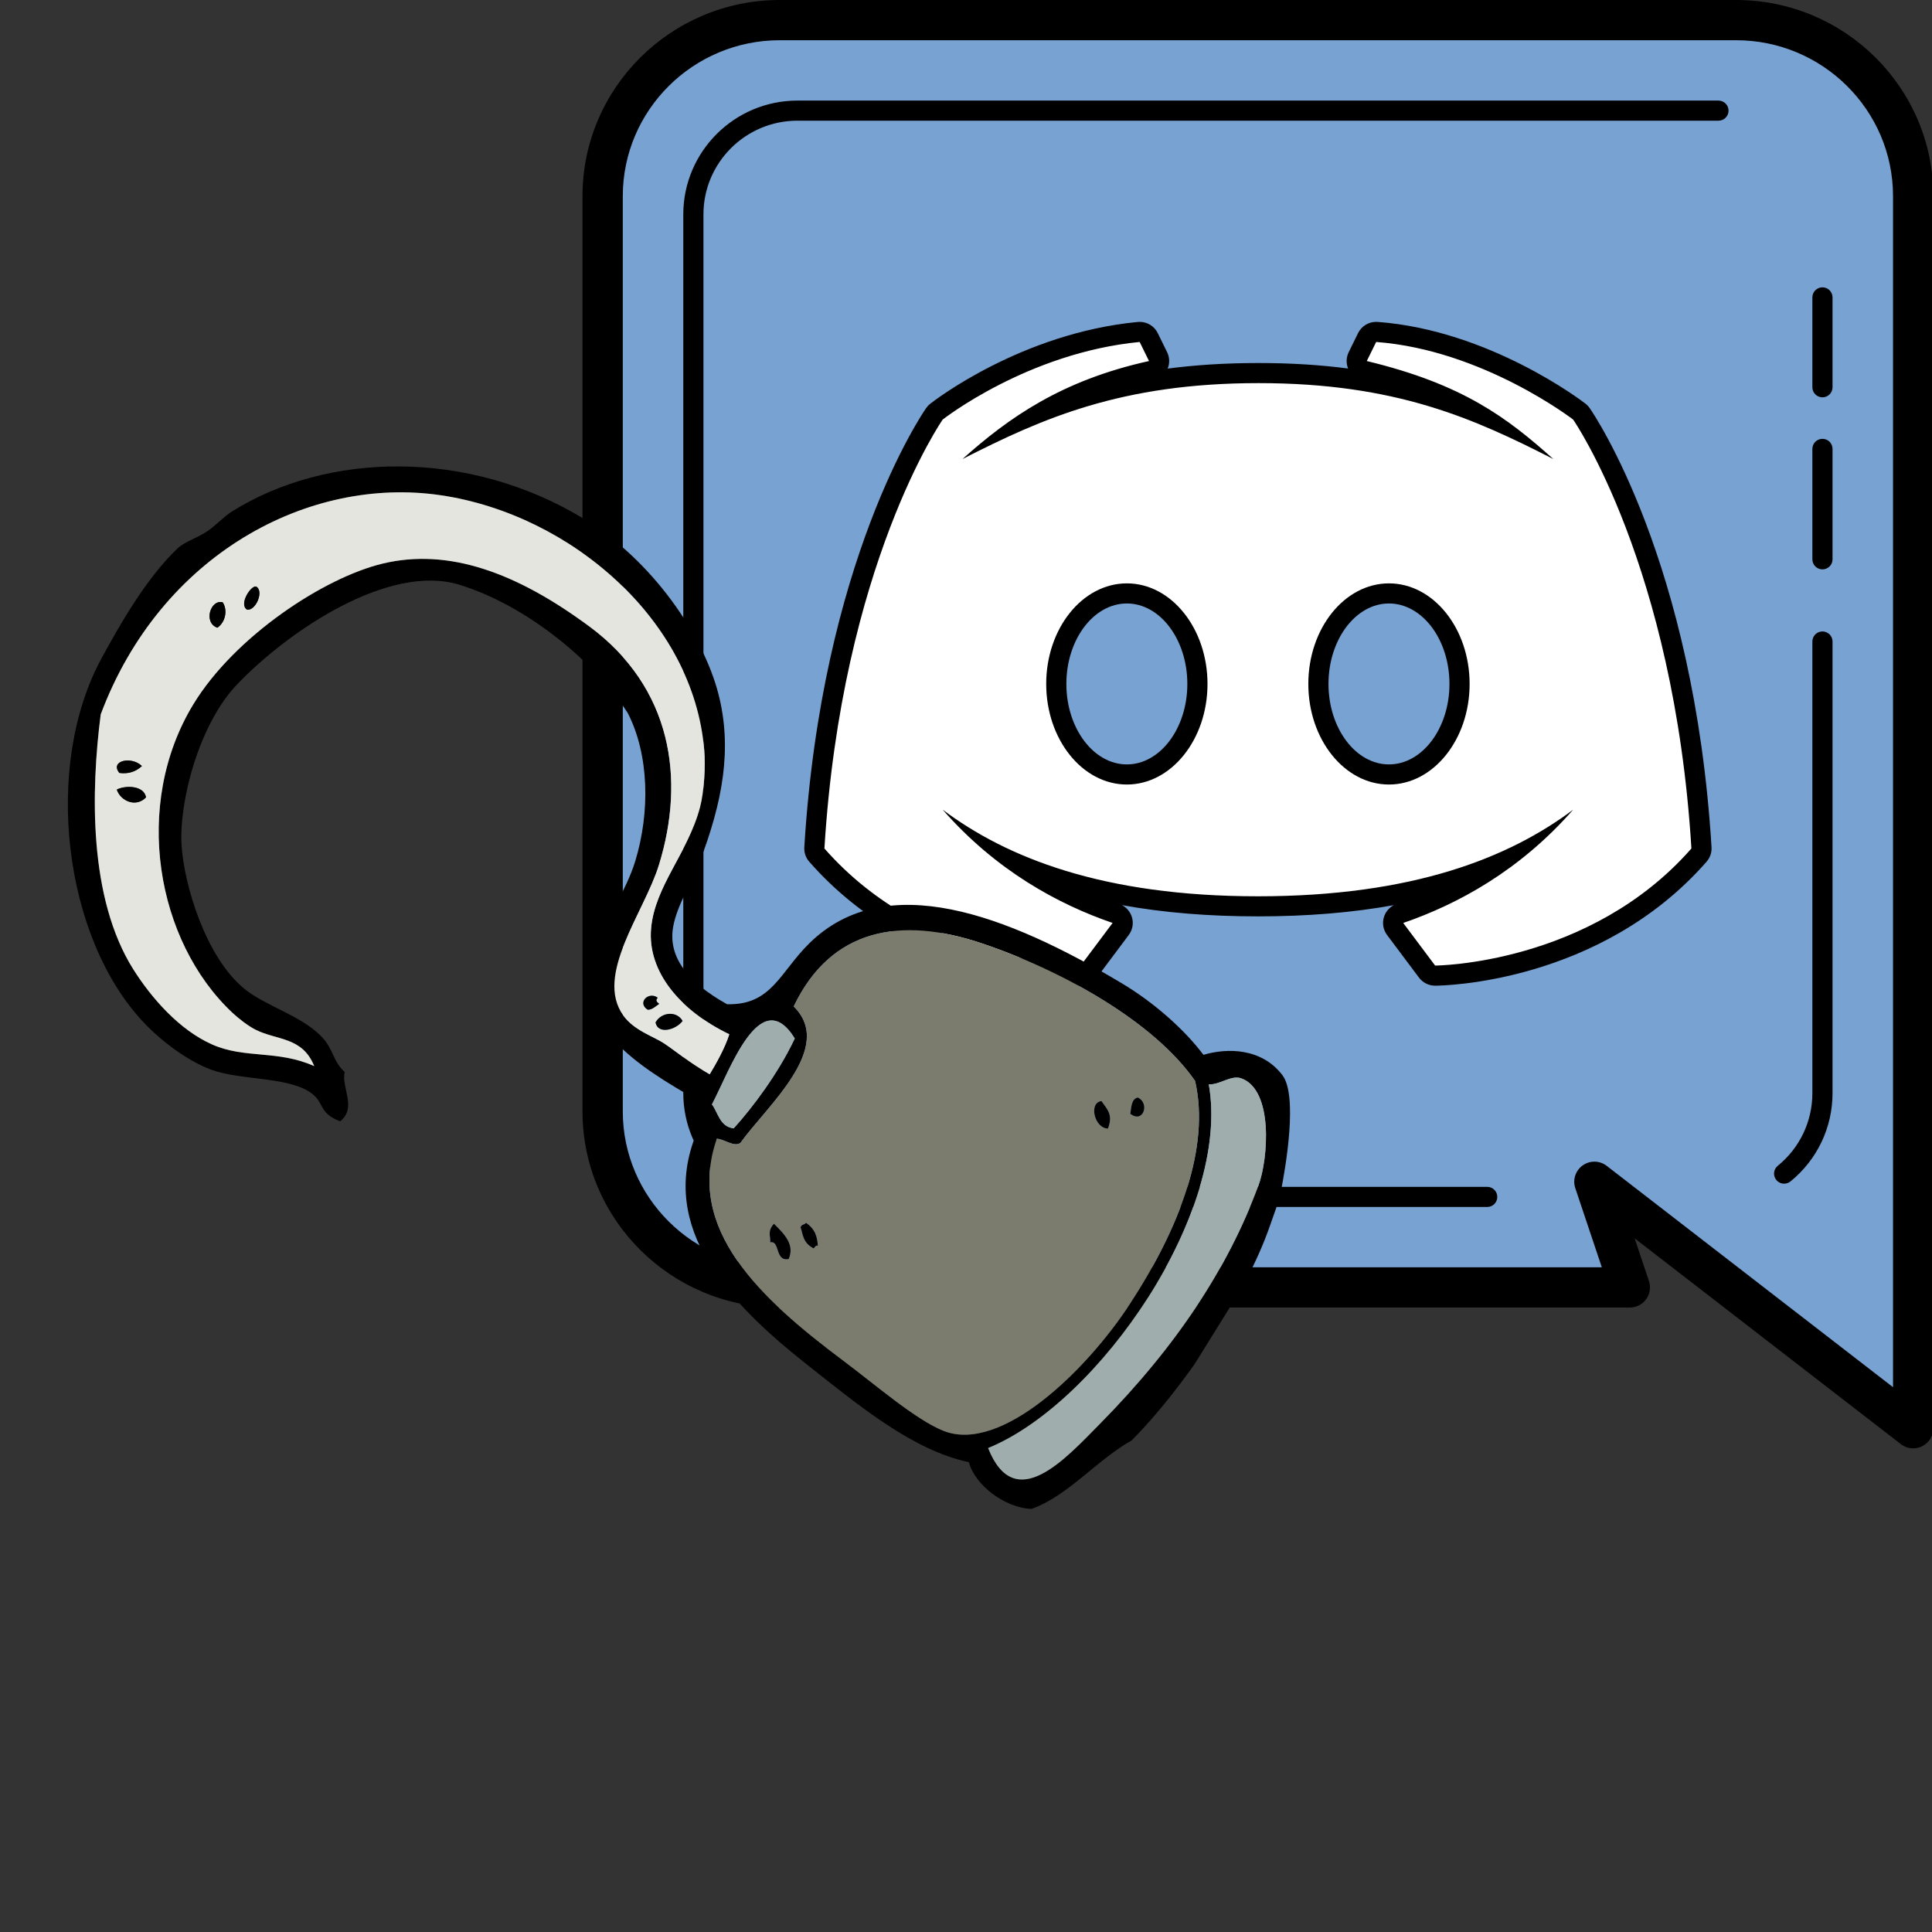 <?xml version="1.0" encoding="UTF-8"?>
<svg xmlns="http://www.w3.org/2000/svg" xmlns:xlink="http://www.w3.org/1999/xlink" width="384pt" height="384pt" viewBox="0 0 384 384" version="1.2">
<rect x="0" y="0" width="384" height="384" fill="#333333" stroke="none"/>
<defs>
<clipPath id="clip1">
  <path d="M 115.676 0 L 384 0 L 384 287.871 L 115.676 287.871 Z M 115.676 0 "/>
</clipPath>
<clipPath id="clip2">
  <path d="M 13 92 L 257 92 L 257 300 L 13 300 Z M 13 92 "/>
</clipPath>
<clipPath id="clip3">
  <path d="M -11.469 180.051 L 58.562 67.273 L 279.016 204.172 L 208.984 316.945 Z M -11.469 180.051 "/>
</clipPath>
<clipPath id="clip4">
  <path d="M -11.469 180.051 L 58.562 67.273 L 279.016 204.172 L 208.984 316.945 Z M -11.469 180.051 "/>
</clipPath>
<clipPath id="clip5">
  <path d="M -11.469 180.051 L 58.516 67.355 L 279.207 204.398 L 209.227 317.094 Z M -11.469 180.051 "/>
</clipPath>
<clipPath id="clip6">
  <path d="M -10.961 180.328 L 58.996 67.672 L 279.277 204.461 L 209.32 317.117 Z M -10.961 180.328 "/>
</clipPath>
<clipPath id="clip7">
  <path d="M -10.961 180.328 L 58.992 67.684 L 279.188 204.422 L 209.238 317.066 Z M -10.961 180.328 "/>
</clipPath>
<clipPath id="clip8">
  <path d="M 18 97 L 145 97 L 145 214 L 18 214 Z M 18 97 "/>
</clipPath>
<clipPath id="clip9">
  <path d="M -11.469 180.051 L 58.562 67.273 L 279.016 204.172 L 208.984 316.945 Z M -11.469 180.051 "/>
</clipPath>
<clipPath id="clip10">
  <path d="M -11.469 180.051 L 58.562 67.273 L 279.016 204.172 L 208.984 316.945 Z M -11.469 180.051 "/>
</clipPath>
<clipPath id="clip11">
  <path d="M -11.469 180.051 L 58.516 67.355 L 279.207 204.398 L 209.227 317.094 Z M -11.469 180.051 "/>
</clipPath>
<clipPath id="clip12">
  <path d="M 41 119 L 45 119 L 45 125 L 41 125 Z M 41 119 "/>
</clipPath>
<clipPath id="clip13">
  <path d="M -11.469 180.051 L 58.562 67.273 L 279.016 204.172 L 208.984 316.945 Z M -11.469 180.051 "/>
</clipPath>
<clipPath id="clip14">
  <path d="M -11.469 180.051 L 58.562 67.273 L 279.016 204.172 L 208.984 316.945 Z M -11.469 180.051 "/>
</clipPath>
<clipPath id="clip15">
  <path d="M -11.469 180.051 L 58.516 67.355 L 279.207 204.398 L 209.227 317.094 Z M -11.469 180.051 "/>
</clipPath>
<clipPath id="clip16">
  <path d="M 23 151 L 29 151 L 29 154 L 23 154 Z M 23 151 "/>
</clipPath>
<clipPath id="clip17">
  <path d="M -11.469 180.051 L 58.562 67.273 L 279.016 204.172 L 208.984 316.945 Z M -11.469 180.051 "/>
</clipPath>
<clipPath id="clip18">
  <path d="M -11.469 180.051 L 58.562 67.273 L 279.016 204.172 L 208.984 316.945 Z M -11.469 180.051 "/>
</clipPath>
<clipPath id="clip19">
  <path d="M -11.469 180.051 L 58.516 67.355 L 279.207 204.398 L 209.227 317.094 Z M -11.469 180.051 "/>
</clipPath>
<clipPath id="clip20">
  <path d="M 23 156 L 30 156 L 30 160 L 23 160 Z M 23 156 "/>
</clipPath>
<clipPath id="clip21">
  <path d="M -11.469 180.051 L 58.562 67.273 L 279.016 204.172 L 208.984 316.945 Z M -11.469 180.051 "/>
</clipPath>
<clipPath id="clip22">
  <path d="M -11.469 180.051 L 58.562 67.273 L 279.016 204.172 L 208.984 316.945 Z M -11.469 180.051 "/>
</clipPath>
<clipPath id="clip23">
  <path d="M -11.469 180.051 L 58.516 67.355 L 279.207 204.398 L 209.227 317.094 Z M -11.469 180.051 "/>
</clipPath>
<clipPath id="clip24">
  <path d="M 48 116 L 52 116 L 52 122 L 48 122 Z M 48 116 "/>
</clipPath>
<clipPath id="clip25">
  <path d="M -11.469 180.051 L 58.562 67.273 L 279.016 204.172 L 208.984 316.945 Z M -11.469 180.051 "/>
</clipPath>
<clipPath id="clip26">
  <path d="M -11.469 180.051 L 58.562 67.273 L 279.016 204.172 L 208.984 316.945 Z M -11.469 180.051 "/>
</clipPath>
<clipPath id="clip27">
  <path d="M -11.469 180.051 L 58.516 67.355 L 279.207 204.398 L 209.227 317.094 Z M -11.469 180.051 "/>
</clipPath>
<clipPath id="clip28">
  <path d="M 127 197 L 132 197 L 132 201 L 127 201 Z M 127 197 "/>
</clipPath>
<clipPath id="clip29">
  <path d="M -11.469 180.051 L 58.562 67.273 L 279.016 204.172 L 208.984 316.945 Z M -11.469 180.051 "/>
</clipPath>
<clipPath id="clip30">
  <path d="M -11.469 180.051 L 58.562 67.273 L 279.016 204.172 L 208.984 316.945 Z M -11.469 180.051 "/>
</clipPath>
<clipPath id="clip31">
  <path d="M -11.469 180.051 L 58.516 67.355 L 279.207 204.398 L 209.227 317.094 Z M -11.469 180.051 "/>
</clipPath>
<clipPath id="clip32">
  <path d="M 130 201 L 136 201 L 136 205 L 130 205 Z M 130 201 "/>
</clipPath>
<clipPath id="clip33">
  <path d="M -11.469 180.051 L 58.562 67.273 L 279.016 204.172 L 208.984 316.945 Z M -11.469 180.051 "/>
</clipPath>
<clipPath id="clip34">
  <path d="M -11.469 180.051 L 58.562 67.273 L 279.016 204.172 L 208.984 316.945 Z M -11.469 180.051 "/>
</clipPath>
<clipPath id="clip35">
  <path d="M -11.469 180.051 L 58.516 67.355 L 279.207 204.398 L 209.227 317.094 Z M -11.469 180.051 "/>
</clipPath>
<clipPath id="clip36">
  <path d="M 141 202 L 158 202 L 158 225 L 141 225 Z M 141 202 "/>
</clipPath>
<clipPath id="clip37">
  <path d="M -11.469 180.051 L 58.562 67.273 L 279.016 204.172 L 208.984 316.945 Z M -11.469 180.051 "/>
</clipPath>
<clipPath id="clip38">
  <path d="M -11.469 180.051 L 58.562 67.273 L 279.016 204.172 L 208.984 316.945 Z M -11.469 180.051 "/>
</clipPath>
<clipPath id="clip39">
  <path d="M -11.469 180.051 L 58.516 67.355 L 279.207 204.398 L 209.227 317.094 Z M -11.469 180.051 "/>
</clipPath>
<clipPath id="clip40">
  <path d="M 141 184 L 239 184 L 239 286 L 141 286 Z M 141 184 "/>
</clipPath>
<clipPath id="clip41">
  <path d="M -11.469 180.051 L 58.562 67.273 L 279.016 204.172 L 208.984 316.945 Z M -11.469 180.051 "/>
</clipPath>
<clipPath id="clip42">
  <path d="M -11.469 180.051 L 58.562 67.273 L 279.016 204.172 L 208.984 316.945 Z M -11.469 180.051 "/>
</clipPath>
<clipPath id="clip43">
  <path d="M -11.469 180.051 L 58.516 67.355 L 279.207 204.398 L 209.227 317.094 Z M -11.469 180.051 "/>
</clipPath>
<clipPath id="clip44">
  <path d="M 152 243 L 158 243 L 158 251 L 152 251 Z M 152 243 "/>
</clipPath>
<clipPath id="clip45">
  <path d="M -11.469 180.051 L 58.562 67.273 L 279.016 204.172 L 208.984 316.945 Z M -11.469 180.051 "/>
</clipPath>
<clipPath id="clip46">
  <path d="M -11.469 180.051 L 58.562 67.273 L 279.016 204.172 L 208.984 316.945 Z M -11.469 180.051 "/>
</clipPath>
<clipPath id="clip47">
  <path d="M -11.469 180.051 L 58.516 67.355 L 279.207 204.398 L 209.227 317.094 Z M -11.469 180.051 "/>
</clipPath>
<clipPath id="clip48">
  <path d="M 159 243 L 163 243 L 163 249 L 159 249 Z M 159 243 "/>
</clipPath>
<clipPath id="clip49">
  <path d="M -11.469 180.051 L 58.562 67.273 L 279.016 204.172 L 208.984 316.945 Z M -11.469 180.051 "/>
</clipPath>
<clipPath id="clip50">
  <path d="M -11.469 180.051 L 58.562 67.273 L 279.016 204.172 L 208.984 316.945 Z M -11.469 180.051 "/>
</clipPath>
<clipPath id="clip51">
  <path d="M -11.469 180.051 L 58.516 67.355 L 279.207 204.398 L 209.227 317.094 Z M -11.469 180.051 "/>
</clipPath>
<clipPath id="clip52">
  <path d="M 217 218 L 221 218 L 221 225 L 217 225 Z M 217 218 "/>
</clipPath>
<clipPath id="clip53">
  <path d="M -11.469 180.051 L 58.562 67.273 L 279.016 204.172 L 208.984 316.945 Z M -11.469 180.051 "/>
</clipPath>
<clipPath id="clip54">
  <path d="M -11.469 180.051 L 58.562 67.273 L 279.016 204.172 L 208.984 316.945 Z M -11.469 180.051 "/>
</clipPath>
<clipPath id="clip55">
  <path d="M -11.469 180.051 L 58.516 67.355 L 279.207 204.398 L 209.227 317.094 Z M -11.469 180.051 "/>
</clipPath>
<clipPath id="clip56">
  <path d="M 224 218 L 228 218 L 228 222 L 224 222 Z M 224 218 "/>
</clipPath>
<clipPath id="clip57">
  <path d="M -11.469 180.051 L 58.562 67.273 L 279.016 204.172 L 208.984 316.945 Z M -11.469 180.051 "/>
</clipPath>
<clipPath id="clip58">
  <path d="M -11.469 180.051 L 58.562 67.273 L 279.016 204.172 L 208.984 316.945 Z M -11.469 180.051 "/>
</clipPath>
<clipPath id="clip59">
  <path d="M -11.469 180.051 L 58.516 67.355 L 279.207 204.398 L 209.227 317.094 Z M -11.469 180.051 "/>
</clipPath>
<clipPath id="clip60">
  <path d="M 196 214 L 252 214 L 252 295 L 196 295 Z M 196 214 "/>
</clipPath>
<clipPath id="clip61">
  <path d="M -11.469 180.051 L 58.562 67.273 L 279.016 204.172 L 208.984 316.945 Z M -11.469 180.051 "/>
</clipPath>
<clipPath id="clip62">
  <path d="M -11.469 180.051 L 58.562 67.273 L 279.016 204.172 L 208.984 316.945 Z M -11.469 180.051 "/>
</clipPath>
<clipPath id="clip63">
  <path d="M -11.469 180.051 L 58.516 67.355 L 279.207 204.398 L 209.227 317.094 Z M -11.469 180.051 "/>
</clipPath>
</defs>
<g id="surface1">
<path style=" stroke:none;fill-rule:nonzero;fill:rgb(47.06%,63.53%,82.349%);fill-opacity:1;" d="M 380.258 283.871 L 316.898 234.887 L 323.941 255.887 L 154.98 255.887 C 135.539 255.887 119.781 240.227 119.781 220.902 L 119.781 38.984 C 119.781 19.66 135.539 4 154.98 4 L 345.059 4 C 364.504 4 380.258 19.656 380.258 38.984 Z M 380.258 283.871 "/>
<g clip-path="url(#clip1)" clip-rule="nonzero">
<path style=" stroke:none;fill-rule:nonzero;fill:rgb(0%,0%,0%);fill-opacity:1;" d="M 380.258 287.871 C 379.387 287.871 378.52 287.586 377.809 287.031 L 324.895 246.125 L 327.738 254.617 C 328.148 255.836 327.941 257.18 327.191 258.219 C 326.438 259.27 325.23 259.883 323.941 259.883 L 154.98 259.883 C 133.359 259.883 115.773 242.395 115.773 220.902 L 115.773 38.984 C 115.773 17.488 133.359 0 154.98 0 L 345.062 0 C 366.68 0 384.266 17.488 384.266 38.984 L 384.266 283.871 C 384.266 285.398 383.398 286.789 382.023 287.461 C 381.461 287.738 380.859 287.871 380.258 287.871 Z M 316.898 230.887 C 317.766 230.887 318.633 231.168 319.352 231.727 L 376.254 275.715 L 376.254 38.984 C 376.254 21.898 362.258 7.996 345.059 7.996 L 154.98 7.996 C 137.781 7.996 123.785 21.898 123.785 38.984 L 123.785 220.902 C 123.785 237.984 137.781 251.887 154.98 251.887 L 318.375 251.887 L 313.102 236.152 C 312.539 234.484 313.141 232.645 314.582 231.625 C 315.277 231.137 316.086 230.887 316.898 230.887 Z M 316.898 230.887 "/>
</g>
<path style=" stroke:none;fill-rule:nonzero;fill:rgb(100%,100%,100%);fill-opacity:1;" d="M 285.242 193.914 C 284.609 193.914 284.016 193.617 283.637 193.109 L 277.297 184.641 C 276.914 184.129 276.797 183.469 276.984 182.859 C 277.172 182.25 277.645 181.766 278.246 181.559 C 285.203 179.164 291.609 175.941 297.414 171.914 C 284.309 177.438 268.633 180.148 250.02 180.148 C 231.406 180.148 215.738 177.438 202.625 171.914 C 208.426 175.941 214.832 179.164 221.793 181.559 C 222.398 181.766 222.867 182.25 223.055 182.859 C 223.242 183.469 223.125 184.129 222.742 184.641 L 216.402 193.109 C 216.023 193.617 215.43 193.914 214.797 193.914 C 214.793 193.914 214.793 193.914 214.789 193.914 C 213.5 193.91 182.977 193.5 162.355 169.957 C 162.008 169.555 161.832 169.039 161.859 168.52 C 165.301 112.215 184.887 83.449 185.723 82.254 C 185.832 82.09 185.969 81.949 186.125 81.828 C 186.836 81.27 203.734 68.148 226.324 65.988 C 226.387 65.984 226.453 65.977 226.516 65.977 C 227.273 65.977 227.977 66.406 228.316 67.098 L 230.176 70.883 C 230.449 71.438 230.449 72.078 230.184 72.633 C 229.918 73.184 229.41 73.582 228.812 73.715 C 220.586 75.535 213.949 78.184 208.344 81.285 C 219.625 77.016 232.477 74.16 250.148 74.16 C 267.949 74.16 280.863 77.109 292.246 81.488 C 286.824 78.488 280.211 75.883 271.195 73.711 C 270.605 73.57 270.109 73.168 269.852 72.621 C 269.598 72.07 269.602 71.438 269.867 70.887 L 271.727 67.102 C 272.062 66.414 272.766 65.984 273.527 65.984 C 273.574 65.984 273.629 65.984 273.676 65.988 C 295.258 67.594 313.152 81.238 313.906 81.82 C 314.066 81.941 314.211 82.09 314.32 82.258 C 315.156 83.453 334.738 112.219 338.184 168.523 C 338.215 169.047 338.039 169.562 337.688 169.961 C 317.066 193.508 286.543 193.914 285.254 193.918 C 285.25 193.914 285.246 193.914 285.242 193.914 Z M 285.242 193.914 "/>
<path style=" stroke:none;fill-rule:nonzero;fill:rgb(0%,0%,0%);fill-opacity:1;" d="M 273.523 67.969 C 294.754 69.555 312.676 83.395 312.676 83.395 C 312.676 83.395 332.73 112.246 336.18 168.641 C 315.914 191.777 285.242 191.914 285.242 191.914 L 278.902 183.445 C 289.723 179.727 302.059 173.047 312.676 160.93 C 299.992 170.434 280.902 178.145 250.02 178.145 C 219.141 178.145 200.047 170.434 187.363 160.93 C 197.98 173.047 210.32 179.727 221.137 183.445 L 214.797 191.914 C 214.797 191.914 184.125 191.777 163.859 168.641 C 167.309 112.246 187.363 83.395 187.363 83.395 C 187.363 83.395 204.25 70.105 226.516 67.969 L 228.375 71.758 C 210.938 75.609 200.461 83.047 191.293 91.242 C 207.078 83.188 222.844 76.148 250.145 76.148 C 277.441 76.148 292.957 83.188 308.742 91.242 C 299.574 83.051 290.824 76.371 271.66 71.758 L 273.523 67.969 M 226.516 63.973 C 226.387 63.973 226.262 63.98 226.133 63.992 C 202.961 66.215 185.609 79.684 184.883 80.258 C 184.57 80.5 184.297 80.793 184.074 81.117 C 183.23 82.332 163.336 111.539 159.863 168.398 C 159.797 169.449 160.148 170.48 160.844 171.27 C 182.055 195.488 213.453 195.91 214.777 195.914 C 214.781 195.914 214.789 195.914 214.797 195.914 C 216.062 195.914 217.25 195.316 218.008 194.305 L 224.348 185.836 C 225.113 184.812 225.348 183.484 224.969 182.266 C 224.652 181.242 223.941 180.395 223.008 179.902 C 231.254 181.398 240.242 182.137 250.02 182.137 C 259.797 182.137 268.785 181.398 277.035 179.902 C 276.098 180.395 275.387 181.242 275.07 182.266 C 274.691 183.484 274.922 184.812 275.691 185.836 L 282.031 194.305 C 282.789 195.316 283.977 195.914 285.242 195.914 C 285.25 195.914 285.254 195.914 285.262 195.914 C 286.586 195.91 317.984 195.488 339.195 171.27 C 339.891 170.48 340.242 169.449 340.18 168.398 C 336.703 111.539 316.812 82.332 315.965 81.117 C 315.734 80.781 315.449 80.484 315.125 80.23 C 314.355 79.637 295.996 65.637 273.82 63.984 C 273.723 63.977 273.625 63.973 273.523 63.973 C 272.004 63.973 270.602 64.832 269.926 66.211 L 268.066 69.996 C 267.562 71.016 267.523 72.199 267.945 73.246 C 262.551 72.539 256.672 72.152 250.145 72.152 C 243.512 72.152 237.547 72.547 232.086 73.262 C 232.516 72.211 232.48 71.023 231.973 69.996 L 230.113 66.211 C 229.438 64.832 228.035 63.973 226.516 63.973 Z M 226.516 63.973 "/>
<path style=" stroke:none;fill-rule:nonzero;fill:rgb(47.06%,63.53%,82.349%);fill-opacity:1;" d="M 290.094 135.938 C 290.094 136.527 290.07 137.117 290.027 137.703 C 289.98 138.289 289.914 138.871 289.824 139.449 C 289.734 140.027 289.621 140.598 289.488 141.16 C 289.355 141.727 289.203 142.281 289.027 142.824 C 288.852 143.367 288.652 143.902 288.438 144.422 C 288.223 144.941 287.984 145.445 287.73 145.934 C 287.473 146.426 287.203 146.898 286.91 147.352 C 286.617 147.809 286.309 148.246 285.984 148.66 C 285.66 149.078 285.32 149.473 284.965 149.848 C 284.609 150.223 284.242 150.57 283.859 150.898 C 283.477 151.227 283.086 151.527 282.68 151.805 C 282.273 152.086 281.859 152.336 281.434 152.562 C 281.012 152.785 280.578 152.984 280.141 153.156 C 279.699 153.328 279.254 153.469 278.805 153.586 C 278.352 153.699 277.898 153.785 277.441 153.844 C 276.984 153.902 276.527 153.93 276.066 153.93 C 275.609 153.93 275.148 153.902 274.691 153.844 C 274.234 153.785 273.781 153.699 273.332 153.586 C 272.879 153.469 272.438 153.328 271.996 153.156 C 271.555 152.984 271.125 152.785 270.699 152.562 C 270.277 152.336 269.859 152.086 269.457 151.805 C 269.051 151.527 268.656 151.227 268.273 150.898 C 267.895 150.57 267.523 150.223 267.168 149.848 C 266.816 149.473 266.477 149.078 266.148 148.66 C 265.824 148.246 265.516 147.809 265.227 147.352 C 264.934 146.898 264.66 146.426 264.406 145.934 C 264.152 145.445 263.914 144.941 263.699 144.422 C 263.48 143.902 263.285 143.367 263.109 142.824 C 262.934 142.281 262.777 141.727 262.645 141.16 C 262.512 140.598 262.402 140.027 262.312 139.449 C 262.223 138.871 262.156 138.289 262.109 137.703 C 262.062 137.117 262.043 136.527 262.043 135.938 C 262.043 135.352 262.062 134.762 262.109 134.176 C 262.156 133.59 262.223 133.008 262.312 132.43 C 262.402 131.852 262.512 131.281 262.645 130.715 C 262.777 130.152 262.934 129.598 263.109 129.055 C 263.285 128.508 263.48 127.977 263.699 127.457 C 263.914 126.938 264.152 126.434 264.406 125.941 C 264.66 125.453 264.934 124.98 265.227 124.523 C 265.516 124.07 265.824 123.633 266.148 123.219 C 266.477 122.801 266.816 122.406 267.168 122.031 C 267.523 121.656 267.895 121.309 268.273 120.98 C 268.656 120.652 269.051 120.348 269.457 120.07 C 269.859 119.793 270.277 119.543 270.699 119.316 C 271.125 119.09 271.555 118.895 271.996 118.723 C 272.438 118.551 272.883 118.406 273.332 118.293 C 273.781 118.18 274.234 118.09 274.691 118.035 C 275.148 117.977 275.609 117.945 276.066 117.945 C 276.527 117.945 276.984 117.977 277.441 118.035 C 277.898 118.09 278.352 118.18 278.805 118.293 C 279.254 118.406 279.699 118.551 280.141 118.723 C 280.578 118.895 281.012 119.09 281.434 119.316 C 281.859 119.543 282.273 119.793 282.68 120.07 C 283.086 120.348 283.477 120.652 283.859 120.98 C 284.242 121.309 284.609 121.656 284.965 122.031 C 285.32 122.406 285.66 122.801 285.984 123.219 C 286.309 123.633 286.617 124.07 286.91 124.523 C 287.203 124.98 287.473 125.453 287.73 125.941 C 287.984 126.434 288.223 126.938 288.438 127.457 C 288.652 127.977 288.852 128.508 289.027 129.055 C 289.203 129.598 289.355 130.152 289.488 130.715 C 289.621 131.281 289.734 131.852 289.824 132.43 C 289.914 133.008 289.98 133.59 290.027 134.176 C 290.07 134.762 290.094 135.352 290.094 135.938 Z M 290.094 135.938 "/>
<path style=" stroke:none;fill-rule:nonzero;fill:rgb(0%,0%,0%);fill-opacity:1;" d="M 276.066 119.945 C 282.68 119.945 288.09 127.109 288.09 135.938 C 288.09 144.766 282.68 151.934 276.066 151.934 C 269.457 151.934 264.047 144.766 264.047 135.938 C 264.047 127.109 269.457 119.945 276.066 119.945 M 276.066 115.949 C 267.227 115.949 260.039 124.918 260.039 135.938 C 260.039 146.961 267.227 155.93 276.066 155.93 C 284.906 155.93 292.098 146.961 292.098 135.938 C 292.098 124.918 284.906 115.949 276.066 115.949 Z M 276.066 115.949 "/>
<path style=" stroke:none;fill-rule:nonzero;fill:rgb(47.06%,63.53%,82.349%);fill-opacity:1;" d="M 237.996 135.938 C 237.996 136.527 237.977 137.117 237.93 137.703 C 237.887 138.289 237.816 138.871 237.727 139.449 C 237.637 140.027 237.527 140.598 237.395 141.16 C 237.262 141.727 237.105 142.281 236.93 142.824 C 236.754 143.367 236.559 143.902 236.34 144.422 C 236.125 144.941 235.891 145.445 235.633 145.934 C 235.379 146.426 235.105 146.898 234.812 147.352 C 234.523 147.809 234.215 148.246 233.891 148.66 C 233.566 149.078 233.227 149.473 232.871 149.848 C 232.516 150.223 232.145 150.57 231.766 150.898 C 231.383 151.227 230.988 151.527 230.582 151.805 C 230.18 152.086 229.762 152.336 229.34 152.562 C 228.914 152.785 228.484 152.984 228.043 153.156 C 227.605 153.328 227.16 153.469 226.707 153.586 C 226.258 153.699 225.805 153.785 225.348 153.844 C 224.891 153.902 224.43 153.93 223.973 153.93 C 223.512 153.93 223.055 153.902 222.598 153.844 C 222.141 153.785 221.688 153.699 221.234 153.586 C 220.785 153.469 220.34 153.328 219.898 153.156 C 219.461 152.984 219.027 152.785 218.605 152.562 C 218.18 152.336 217.766 152.086 217.359 151.805 C 216.953 151.527 216.562 151.227 216.18 150.898 C 215.797 150.57 215.43 150.223 215.074 149.848 C 214.719 149.473 214.379 149.078 214.055 148.66 C 213.73 148.246 213.422 147.809 213.129 147.352 C 212.84 146.898 212.566 146.426 212.309 145.934 C 212.055 145.445 211.82 144.941 211.602 144.422 C 211.387 143.902 211.188 143.367 211.012 142.824 C 210.836 142.281 210.684 141.727 210.551 141.16 C 210.418 140.598 210.305 140.027 210.215 139.449 C 210.125 138.871 210.059 138.289 210.012 137.703 C 209.969 137.117 209.945 136.527 209.945 135.938 C 209.945 135.352 209.969 134.762 210.012 134.176 C 210.059 133.59 210.125 133.008 210.215 132.43 C 210.305 131.852 210.418 131.281 210.551 130.715 C 210.684 130.152 210.836 129.598 211.012 129.055 C 211.188 128.508 211.387 127.977 211.602 127.457 C 211.82 126.938 212.055 126.434 212.309 125.941 C 212.566 125.453 212.84 124.98 213.129 124.523 C 213.422 124.07 213.73 123.633 214.055 123.219 C 214.379 122.801 214.719 122.406 215.074 122.031 C 215.43 121.656 215.797 121.309 216.18 120.98 C 216.562 120.652 216.953 120.348 217.359 120.07 C 217.766 119.793 218.18 119.543 218.605 119.316 C 219.027 119.09 219.461 118.895 219.898 118.723 C 220.34 118.551 220.785 118.406 221.234 118.293 C 221.688 118.18 222.141 118.09 222.598 118.035 C 223.055 117.977 223.512 117.945 223.973 117.945 C 224.43 117.945 224.891 117.977 225.348 118.035 C 225.805 118.09 226.258 118.18 226.707 118.293 C 227.16 118.406 227.605 118.551 228.043 118.723 C 228.484 118.895 228.914 119.09 229.34 119.316 C 229.762 119.543 230.18 119.793 230.582 120.07 C 230.988 120.348 231.383 120.652 231.766 120.98 C 232.145 121.309 232.516 121.656 232.871 122.031 C 233.227 122.406 233.566 122.801 233.891 123.219 C 234.215 123.633 234.523 124.07 234.812 124.523 C 235.105 124.98 235.379 125.453 235.633 125.941 C 235.891 126.434 236.125 126.938 236.34 127.457 C 236.559 127.977 236.754 128.508 236.93 129.055 C 237.105 129.598 237.262 130.152 237.395 130.715 C 237.527 131.281 237.637 131.852 237.727 132.43 C 237.816 133.008 237.887 133.59 237.93 134.176 C 237.977 134.762 237.996 135.352 237.996 135.938 Z M 237.996 135.938 "/>
<path style=" stroke:none;fill-rule:nonzero;fill:rgb(0%,0%,0%);fill-opacity:1;" d="M 223.973 119.945 C 230.582 119.945 235.992 127.109 235.992 135.938 C 235.992 144.766 230.582 151.934 223.973 151.934 C 217.359 151.934 211.949 144.766 211.949 135.938 C 211.949 127.109 217.359 119.945 223.973 119.945 M 223.973 115.949 C 215.133 115.949 207.941 124.918 207.941 135.938 C 207.941 146.961 215.133 155.93 223.973 155.93 C 232.812 155.93 240 146.961 240 135.938 C 240 124.918 232.812 115.949 223.973 115.949 Z M 223.973 115.949 "/>
<path style=" stroke:none;fill-rule:nonzero;fill:rgb(0%,0%,0%);fill-opacity:1;" d="M 362.227 113.168 C 361.121 113.168 360.223 112.273 360.223 111.172 L 360.223 89.219 C 360.223 88.117 361.121 87.223 362.227 87.223 C 363.332 87.223 364.23 88.117 364.23 89.219 L 364.23 111.172 C 364.23 112.273 363.332 113.168 362.227 113.168 Z M 362.227 113.168 "/>
<path style=" stroke:none;fill-rule:nonzero;fill:rgb(0%,0%,0%);fill-opacity:1;" d="M 362.227 78.973 C 361.121 78.973 360.223 78.078 360.223 76.973 L 360.223 59.109 C 360.223 58.008 361.121 57.109 362.227 57.109 C 363.332 57.109 364.23 58.008 364.23 59.109 L 364.23 76.973 C 364.23 78.078 363.332 78.973 362.227 78.973 Z M 362.227 78.973 "/>
<path style=" stroke:none;fill-rule:nonzero;fill:rgb(0%,0%,0%);fill-opacity:1;" d="M 158.484 239.895 C 145.98 239.895 135.809 229.746 135.809 217.27 L 135.809 42.613 C 135.809 30.137 145.98 19.992 158.484 19.992 L 341.559 19.992 C 342.668 19.992 343.562 20.887 343.562 21.988 C 343.562 23.094 342.668 23.988 341.559 23.988 L 158.484 23.988 C 148.188 23.988 139.816 32.34 139.816 42.613 L 139.816 217.27 C 139.816 227.539 148.188 235.895 158.484 235.895 C 159.59 235.895 160.488 236.789 160.488 237.895 C 160.488 238.996 159.59 239.895 158.484 239.895 Z M 158.484 239.895 "/>
<path style=" stroke:none;fill-rule:nonzero;fill:rgb(0%,0%,0%);fill-opacity:1;" d="M 200.184 239.895 L 171.406 239.895 C 170.301 239.895 169.402 238.996 169.402 237.895 C 169.402 236.789 170.301 235.895 171.406 235.895 L 200.184 235.895 C 201.289 235.895 202.188 236.789 202.188 237.895 C 202.188 238.996 201.289 239.895 200.184 239.895 Z M 200.184 239.895 "/>
<path style=" stroke:none;fill-rule:nonzero;fill:rgb(0%,0%,0%);fill-opacity:1;" d="M 295.594 239.895 L 217.453 239.895 C 216.344 239.895 215.449 238.996 215.449 237.895 C 215.449 236.789 216.344 235.895 217.453 235.895 L 295.594 235.895 C 296.703 235.895 297.598 236.789 297.598 237.895 C 297.598 238.996 296.703 239.895 295.594 239.895 Z M 295.594 239.895 "/>
<path style=" stroke:none;fill-rule:nonzero;fill:rgb(0%,0%,0%);fill-opacity:1;" d="M 354.609 235.262 C 354.023 235.262 353.449 235.012 353.055 234.523 C 352.355 233.668 352.484 232.41 353.344 231.711 C 357.715 228.16 360.223 222.891 360.223 217.27 L 360.223 127.504 C 360.223 126.398 361.121 125.504 362.227 125.504 C 363.332 125.504 364.23 126.398 364.23 127.504 L 364.23 217.27 C 364.23 224.102 361.184 230.496 355.875 234.816 C 355.504 235.113 355.055 235.262 354.609 235.262 Z M 354.609 235.262 "/>
<g clip-path="url(#clip2)" clip-rule="nonzero">
<g clip-path="url(#clip3)" clip-rule="nonzero">
<g clip-path="url(#clip4)" clip-rule="nonzero">
<g clip-path="url(#clip5)" clip-rule="nonzero">
<g clip-path="url(#clip6)" clip-rule="nonzero">
<g clip-path="url(#clip7)" clip-rule="nonzero">
<path style=" stroke:none;fill-rule:evenodd;fill:rgb(0%,0%,0%);fill-opacity:1;" d="M 218.648 282.969 C 233.918 267.496 244.094 251.965 250.129 235.633 C 252.078 230.344 253.152 216.621 246.707 214.324 C 244.691 213.605 242.254 215.727 240.254 215.5 C 244.734 240.75 218.43 278.82 196.391 287.809 C 201.707 301.184 211.703 290.008 218.648 282.969 Z M 167.621 270.461 C 174.148 275.348 182.082 282.254 187.574 284.41 C 198.977 288.879 215.871 272.504 224.582 259.172 C 234.492 244 240.551 228.008 237.535 214.848 C 229.531 203.266 211.473 193 195.188 187.516 C 179.039 182.074 165.16 184.512 157.754 200.043 C 166.074 208.223 152.363 219.867 147.156 227.164 C 145.867 228.039 143.984 226.406 142.469 226.328 C 136.207 244.293 151.051 258.062 167.621 270.461 Z M 141.504 219.508 C 142.734 221.152 143.066 223.957 145.832 224.27 C 149.527 220.191 154.656 213.418 157.969 206.402 C 151.094 195.316 144.996 212.902 141.504 219.508 Z M 129.41 184.516 C 130.16 176.094 136.73 169.559 139.133 160.484 C 139.98 157.273 140.227 152.266 139.969 149.078 C 137.902 123.371 113.488 102.266 87.641 98.438 C 61.32 94.539 31.891 110.223 20.016 141.992 C 18.059 157.145 17.578 178.531 26.512 192.691 C 30.055 198.297 35.605 204.719 42.215 207.621 C 48.727 210.484 55.16 208.641 62.457 211.898 C 60.102 206.047 55.062 206.805 50.816 204.668 C 49.25 203.883 47.336 202.363 46.164 201.262 C 31.055 187.062 26.266 159.945 38.445 139.957 C 46.633 126.523 64.359 114.805 76.098 112.008 C 89.105 108.906 102.613 113.738 117.203 124.57 C 133.488 136.664 136.301 154.746 130.945 171.992 C 128.023 181.402 118.125 193.797 123.871 201.816 C 126.02 204.816 129.875 205.988 131.902 207.32 C 134.328 208.914 136.984 211.227 141.055 213.523 C 142.246 211.562 144.09 208.332 144.953 205.574 C 135.066 200.789 128.648 193.047 129.41 184.516 Z M 239.195 209.66 C 243.879 208.254 250.777 208.27 254.895 213.707 C 257.961 217.754 255.582 231.785 254.578 236.84 C 254.176 238.879 253.191 241.367 252.363 243.762 C 247.523 257.707 234.953 276.273 224.891 286.324 C 218.09 290.109 212.125 297.441 205.012 299.902 C 199.695 299.711 193.762 295.148 192.566 290.621 C 181.535 288.254 171.305 279.875 160.039 270.938 C 145.242 259.203 130.703 244.203 138.395 225.352 C 137.887 222.805 136.422 220.473 136.906 217.691 C 123.543 209.965 113.883 202.32 118.289 189.02 C 120.457 182.477 124.43 177.172 126.262 171.156 C 129.219 161.445 129.047 150.055 124.77 141.715 C 118.242 131.598 104.734 120.297 91.188 116.191 C 77.418 112.023 57.68 125.039 47.133 136.02 C 39.559 143.91 35.543 159.344 36.09 168.047 C 36.574 175.707 40.801 190.184 48.578 196.539 C 52.762 199.957 59.918 201.852 63.973 206.102 C 66.246 208.48 66.195 210.988 68.5 213.059 C 67.809 216.246 71.008 220.113 67.609 222.875 C 63.043 221.125 64.684 218.992 61.402 216.945 C 56.605 213.953 47.523 214.734 41.77 212.531 C 37.391 210.855 32.344 207.188 28.715 203.387 C 12.562 186.465 8.48 152.207 20.242 130.727 C 23.734 124.352 28.969 115.004 35.312 108.977 C 36.59 107.762 39.164 106.895 40.961 105.742 C 42.867 104.52 44.418 102.719 46.09 101.668 C 64.977 89.828 92.953 89.141 115.98 103.074 C 129.715 111.383 139.797 126.344 142.773 137.859 C 145.578 148.695 143.707 159.301 138.898 171.746 C 137.375 175.703 134.605 179.82 133.809 184.141 C 132.719 190.047 136.523 195.145 144.504 199.594 C 153.359 199.852 155.008 193.223 160.879 187.469 C 176.039 172.594 200.145 181.797 223.031 195.473 C 229.293 199.215 235.387 204.578 239.195 209.66 "/>
</g>
</g>
</g>
</g>
</g>
</g>
<g clip-path="url(#clip8)" clip-rule="nonzero">
<g clip-path="url(#clip9)" clip-rule="nonzero">
<g clip-path="url(#clip10)" clip-rule="nonzero">
<g clip-path="url(#clip11)" clip-rule="nonzero">
<path style=" stroke:none;fill-rule:evenodd;fill:rgb(89.799%,89.799%,87.45%);fill-opacity:1;" d="M 130.289 203.211 C 130.738 205.648 134.277 204.75 135.672 202.922 C 134.523 200.887 131.492 201.098 130.289 203.211 Z M 128.734 200.691 C 129.598 200.727 130.289 200.023 131.023 199.52 C 130.59 199.191 130.203 198.855 130.734 198.305 C 128.895 196.949 126.562 199.328 128.734 200.691 Z M 49.082 121.156 C 50.809 121.504 52.555 117.445 50.887 116.574 C 49.848 116.371 47.438 120.082 49.082 121.156 Z M 29.027 158.477 C 28.582 156.051 24.836 156.082 23.215 156.941 C 23.973 159.227 27.043 160.555 29.027 158.477 Z M 23.719 153.621 C 25.375 153.852 26.883 153.469 28.203 152.262 C 26.164 150.234 21.777 151.176 23.719 153.621 Z M 43.199 124.762 C 44.871 123.641 45.258 121.156 44.254 119.711 C 41.859 119.082 40.348 123.742 43.199 124.762 Z M 144.953 205.574 C 144.09 208.332 142.246 211.562 141.055 213.523 C 136.984 211.227 134.328 208.914 131.902 207.32 C 129.875 205.988 126.02 204.816 123.871 201.816 C 118.125 193.797 128.023 181.402 130.945 171.992 C 136.301 154.746 133.488 136.664 117.203 124.57 C 102.613 113.738 89.105 108.906 76.098 112.008 C 64.359 114.805 46.633 126.523 38.445 139.957 C 26.266 159.945 31.055 187.062 46.164 201.262 C 47.336 202.363 49.25 203.883 50.816 204.668 C 55.062 206.805 60.102 206.047 62.457 211.898 C 55.16 208.641 48.727 210.484 42.215 207.621 C 35.605 204.719 30.055 198.297 26.512 192.691 C 17.578 178.531 18.059 157.145 20.016 141.992 C 31.891 110.223 61.32 94.539 87.641 98.438 C 113.488 102.266 137.902 123.371 139.969 149.078 C 140.227 152.266 139.98 157.273 139.133 160.484 C 136.73 169.559 130.16 176.094 129.41 184.516 C 128.648 193.047 135.066 200.789 144.953 205.574 "/>
</g>
</g>
</g>
</g>
<g clip-path="url(#clip12)" clip-rule="nonzero">
<g clip-path="url(#clip13)" clip-rule="nonzero">
<g clip-path="url(#clip14)" clip-rule="nonzero">
<g clip-path="url(#clip15)" clip-rule="nonzero">
<path style=" stroke:none;fill-rule:evenodd;fill:rgb(0%,0%,0%);fill-opacity:1;" d="M 44.254 119.711 C 45.262 121.156 44.871 123.641 43.199 124.762 C 40.348 123.742 41.859 119.082 44.254 119.711 "/>
</g>
</g>
</g>
</g>
<g clip-path="url(#clip16)" clip-rule="nonzero">
<g clip-path="url(#clip17)" clip-rule="nonzero">
<g clip-path="url(#clip18)" clip-rule="nonzero">
<g clip-path="url(#clip19)" clip-rule="nonzero">
<path style=" stroke:none;fill-rule:evenodd;fill:rgb(0%,0%,0%);fill-opacity:1;" d="M 28.203 152.262 C 26.887 153.469 25.375 153.852 23.719 153.621 C 21.781 151.176 26.168 150.234 28.203 152.262 "/>
</g>
</g>
</g>
</g>
<g clip-path="url(#clip20)" clip-rule="nonzero">
<g clip-path="url(#clip21)" clip-rule="nonzero">
<g clip-path="url(#clip22)" clip-rule="nonzero">
<g clip-path="url(#clip23)" clip-rule="nonzero">
<path style=" stroke:none;fill-rule:evenodd;fill:rgb(0%,0%,0%);fill-opacity:1;" d="M 23.215 156.941 C 24.836 156.082 28.582 156.047 29.027 158.477 C 27.043 160.555 23.973 159.227 23.215 156.941 "/>
</g>
</g>
</g>
</g>
<g clip-path="url(#clip24)" clip-rule="nonzero">
<g clip-path="url(#clip25)" clip-rule="nonzero">
<g clip-path="url(#clip26)" clip-rule="nonzero">
<g clip-path="url(#clip27)" clip-rule="nonzero">
<path style=" stroke:none;fill-rule:evenodd;fill:rgb(0%,0%,0%);fill-opacity:1;" d="M 50.887 116.574 C 52.559 117.445 50.809 121.504 49.082 121.156 C 47.438 120.082 49.848 116.371 50.887 116.574 "/>
</g>
</g>
</g>
</g>
<g clip-path="url(#clip28)" clip-rule="nonzero">
<g clip-path="url(#clip29)" clip-rule="nonzero">
<g clip-path="url(#clip30)" clip-rule="nonzero">
<g clip-path="url(#clip31)" clip-rule="nonzero">
<path style=" stroke:none;fill-rule:evenodd;fill:rgb(0%,0%,0%);fill-opacity:1;" d="M 130.734 198.305 C 130.203 198.855 130.59 199.191 131.023 199.52 C 130.289 200.023 129.598 200.73 128.734 200.691 C 126.562 199.328 128.895 196.953 130.734 198.305 "/>
</g>
</g>
</g>
</g>
<g clip-path="url(#clip32)" clip-rule="nonzero">
<g clip-path="url(#clip33)" clip-rule="nonzero">
<g clip-path="url(#clip34)" clip-rule="nonzero">
<g clip-path="url(#clip35)" clip-rule="nonzero">
<path style=" stroke:none;fill-rule:evenodd;fill:rgb(0%,0%,0%);fill-opacity:1;" d="M 135.672 202.922 C 134.277 204.75 130.738 205.648 130.289 203.211 C 131.492 201.098 134.523 200.887 135.672 202.922 "/>
</g>
</g>
</g>
</g>
<g clip-path="url(#clip36)" clip-rule="nonzero">
<g clip-path="url(#clip37)" clip-rule="nonzero">
<g clip-path="url(#clip38)" clip-rule="nonzero">
<g clip-path="url(#clip39)" clip-rule="nonzero">
<path style=" stroke:none;fill-rule:evenodd;fill:rgb(62.349%,67.839%,67.45%);fill-opacity:1;" d="M 157.969 206.402 C 154.656 213.418 149.527 220.191 145.832 224.27 C 143.066 223.957 142.734 221.152 141.504 219.508 C 144.996 212.902 151.094 195.316 157.969 206.402 "/>
</g>
</g>
</g>
</g>
<g clip-path="url(#clip40)" clip-rule="nonzero">
<g clip-path="url(#clip41)" clip-rule="nonzero">
<g clip-path="url(#clip42)" clip-rule="nonzero">
<g clip-path="url(#clip43)" clip-rule="nonzero">
<path style=" stroke:none;fill-rule:evenodd;fill:rgb(48.239%,48.63%,43.14%);fill-opacity:1;" d="M 224.645 221.363 C 227.242 223.41 228.594 219.234 226.129 218.137 C 224.762 218.488 224.883 220.309 224.645 221.363 Z M 220.211 224.312 C 221.273 221.543 220.113 220.555 218.922 218.848 C 216.32 219.156 217.531 224.285 220.211 224.312 Z M 161.715 248.129 C 161.98 247.895 162.18 247.398 162.555 247.617 C 162.445 245.934 162.086 244.309 160.191 243.039 C 159.875 243.504 159.391 243.258 159.117 243.926 C 159.621 245.41 159.57 247.023 161.715 248.129 Z M 153.098 246.926 C 155.059 246.496 153.996 250.812 156.762 250.238 C 157.992 247.391 155.938 245.309 153.828 243.23 C 152.457 244.727 153.191 245.73 153.098 246.926 Z M 142.473 226.328 C 143.984 226.406 145.867 228.039 147.156 227.164 C 152.363 219.867 166.074 208.223 157.754 200.043 C 165.16 184.512 179.039 182.074 195.188 187.516 C 211.473 193.004 229.531 203.266 237.535 214.848 C 240.551 228.008 234.492 244 224.582 259.172 C 215.871 272.504 198.977 288.879 187.574 284.41 C 182.082 282.254 174.148 275.348 167.621 270.461 C 151.051 258.062 136.207 244.293 142.473 226.328 "/>
</g>
</g>
</g>
</g>
<g clip-path="url(#clip44)" clip-rule="nonzero">
<g clip-path="url(#clip45)" clip-rule="nonzero">
<g clip-path="url(#clip46)" clip-rule="nonzero">
<g clip-path="url(#clip47)" clip-rule="nonzero">
<path style=" stroke:none;fill-rule:evenodd;fill:rgb(0%,0%,0%);fill-opacity:1;" d="M 153.828 243.23 C 155.938 245.309 157.992 247.391 156.762 250.238 C 153.996 250.812 155.059 246.496 153.098 246.926 C 153.191 245.73 152.457 244.727 153.828 243.23 "/>
</g>
</g>
</g>
</g>
<g clip-path="url(#clip48)" clip-rule="nonzero">
<g clip-path="url(#clip49)" clip-rule="nonzero">
<g clip-path="url(#clip50)" clip-rule="nonzero">
<g clip-path="url(#clip51)" clip-rule="nonzero">
<path style=" stroke:none;fill-rule:evenodd;fill:rgb(0%,0%,0%);fill-opacity:1;" d="M 159.117 243.926 C 159.391 243.258 159.875 243.504 160.191 243.039 C 162.086 244.309 162.445 245.934 162.555 247.617 C 162.18 247.398 161.98 247.895 161.715 248.129 C 159.57 247.023 159.621 245.41 159.117 243.926 "/>
</g>
</g>
</g>
</g>
<g clip-path="url(#clip52)" clip-rule="nonzero">
<g clip-path="url(#clip53)" clip-rule="nonzero">
<g clip-path="url(#clip54)" clip-rule="nonzero">
<g clip-path="url(#clip55)" clip-rule="nonzero">
<path style=" stroke:none;fill-rule:evenodd;fill:rgb(0%,0%,0%);fill-opacity:1;" d="M 218.922 218.848 C 220.113 220.555 221.273 221.543 220.211 224.312 C 217.531 224.285 216.32 219.156 218.922 218.848 "/>
</g>
</g>
</g>
</g>
<g clip-path="url(#clip56)" clip-rule="nonzero">
<g clip-path="url(#clip57)" clip-rule="nonzero">
<g clip-path="url(#clip58)" clip-rule="nonzero">
<g clip-path="url(#clip59)" clip-rule="nonzero">
<path style=" stroke:none;fill-rule:evenodd;fill:rgb(0%,0%,0%);fill-opacity:1;" d="M 226.129 218.137 C 228.594 219.234 227.242 223.41 224.645 221.363 C 224.883 220.309 224.762 218.488 226.129 218.137 "/>
</g>
</g>
</g>
</g>
<g clip-path="url(#clip60)" clip-rule="nonzero">
<g clip-path="url(#clip61)" clip-rule="nonzero">
<g clip-path="url(#clip62)" clip-rule="nonzero">
<g clip-path="url(#clip63)" clip-rule="nonzero">
<path style=" stroke:none;fill-rule:evenodd;fill:rgb(62.349%,67.839%,67.45%);fill-opacity:1;" d="M 196.391 287.809 C 218.43 278.82 244.734 240.75 240.254 215.5 C 242.254 215.727 244.691 213.605 246.707 214.324 C 253.152 216.621 252.078 230.344 250.129 235.633 C 244.094 251.965 233.918 267.496 218.648 282.969 C 211.703 290.008 201.707 301.184 196.391 287.809 "/>
</g>
</g>
</g>
</g>
</g>
</svg>
